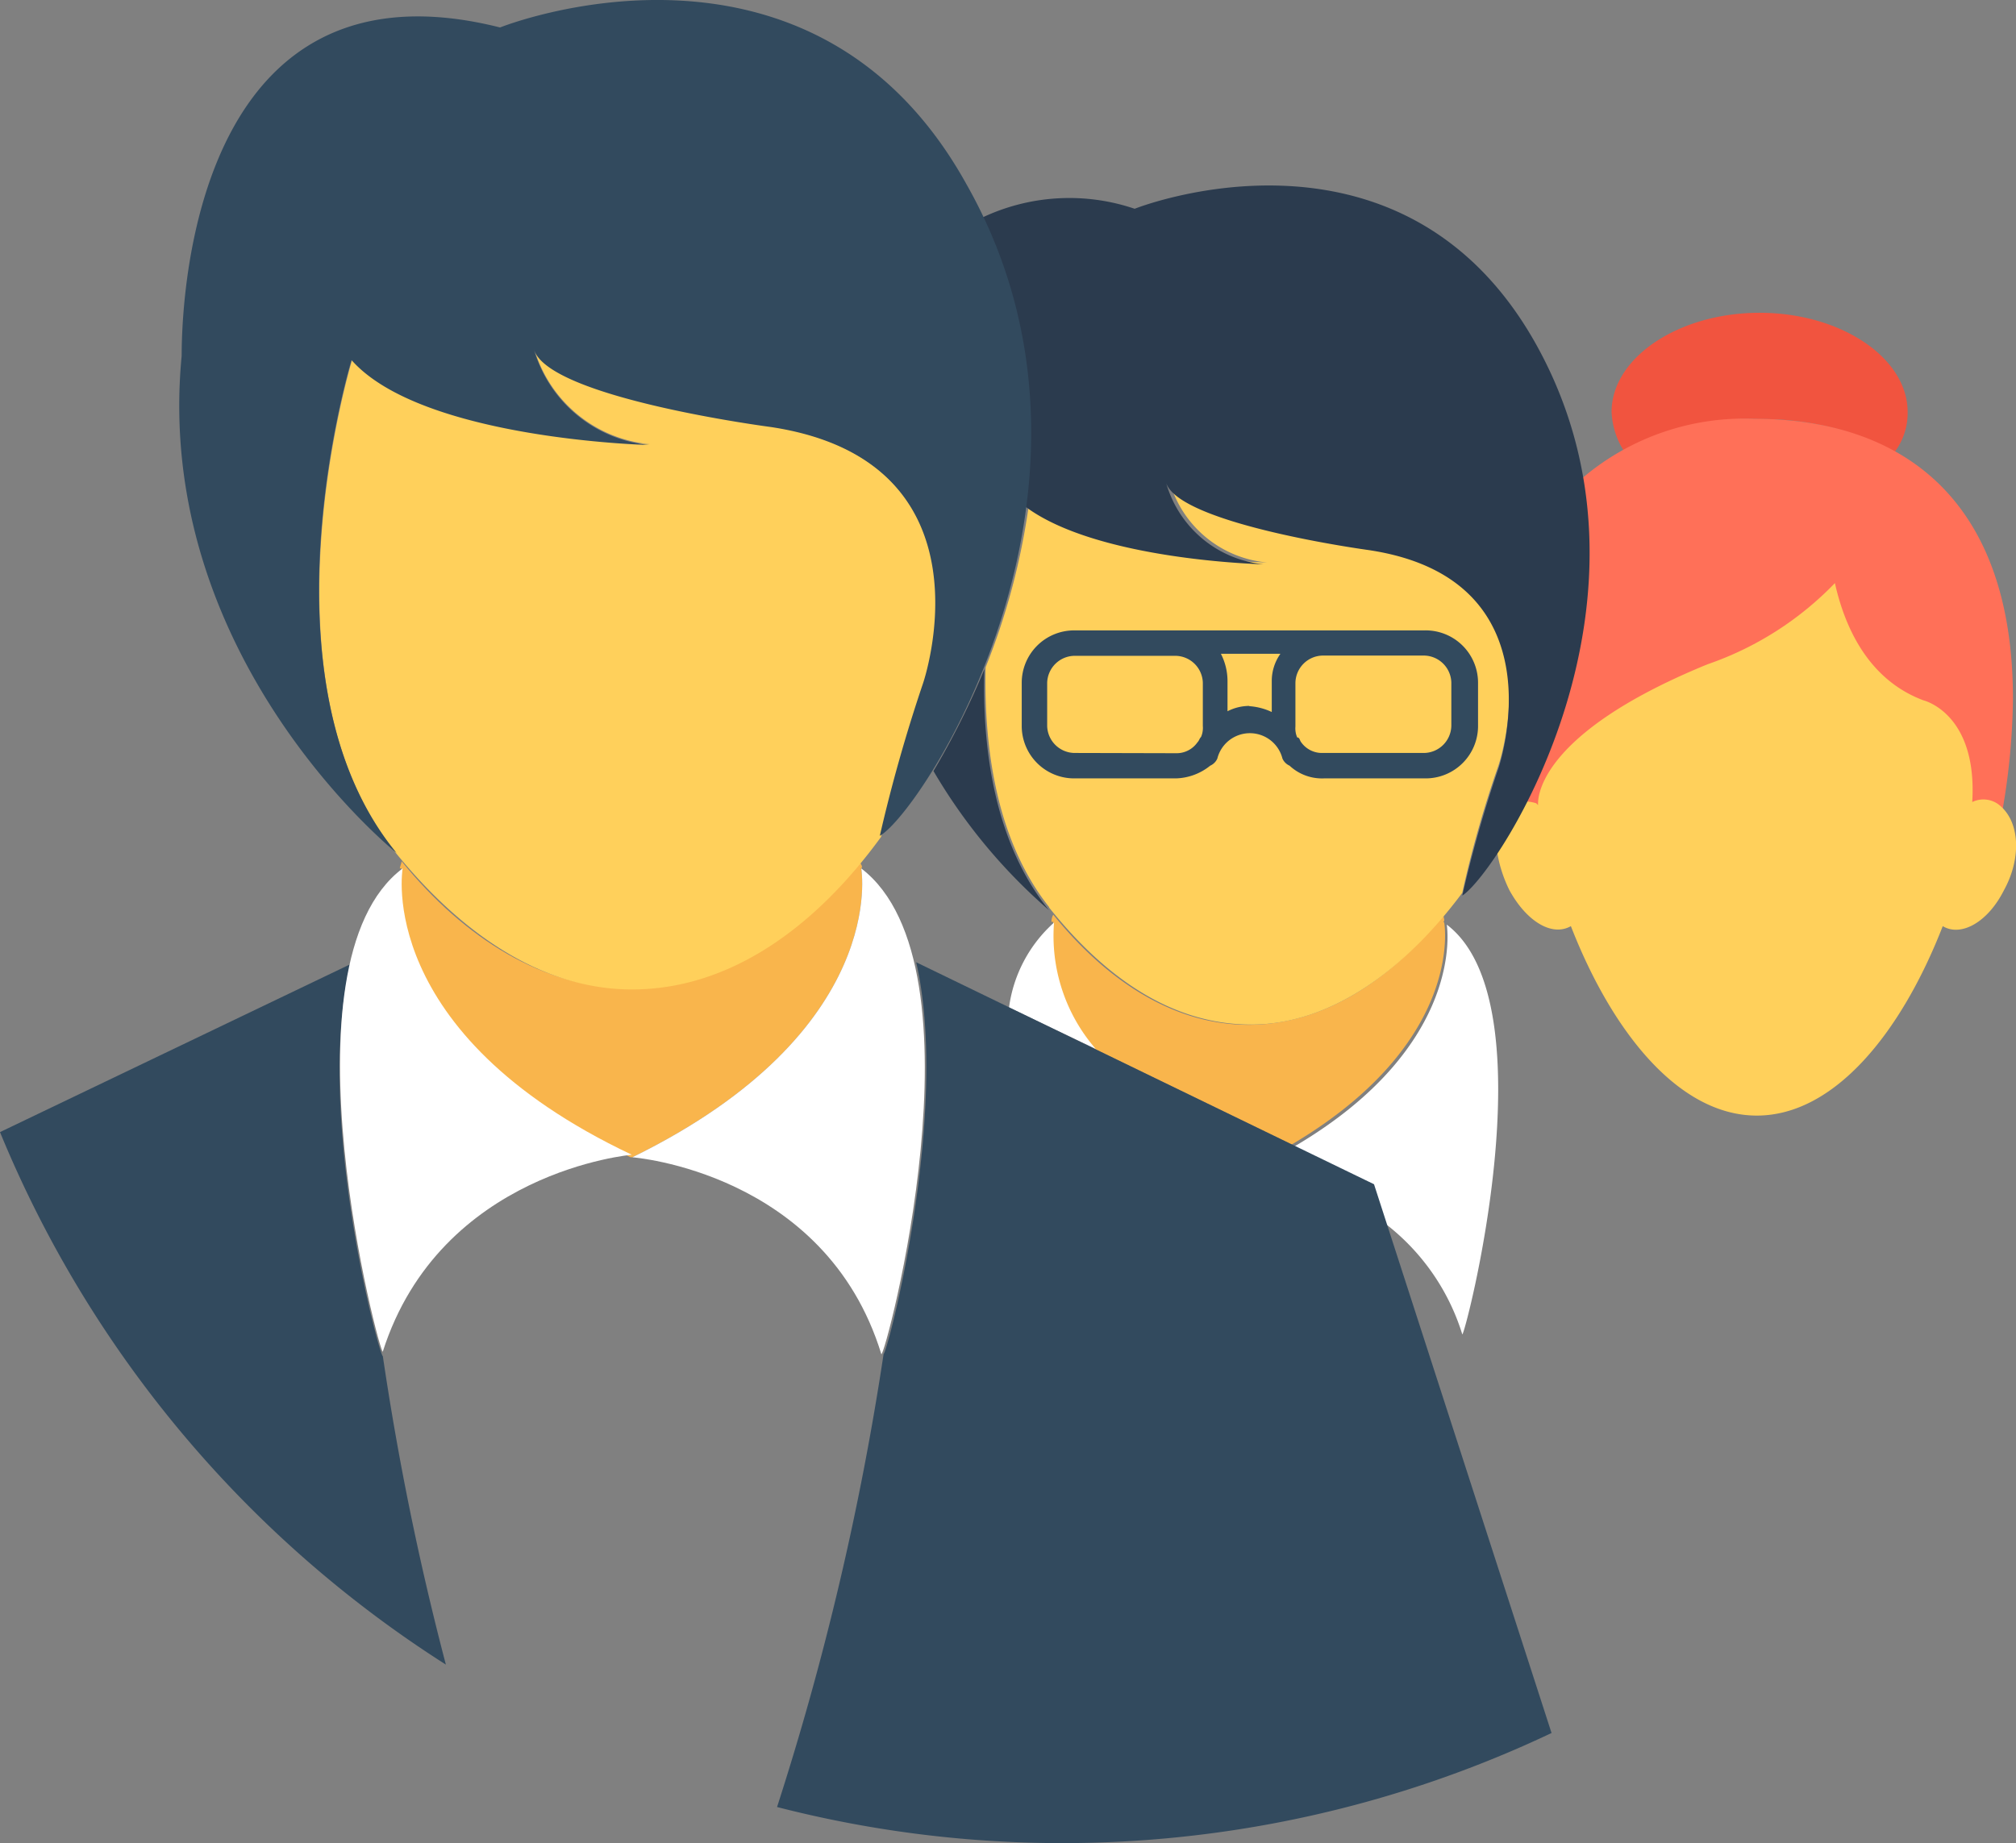 <svg xmlns="http://www.w3.org/2000/svg" viewBox="0 0 79.26 72.48"><rect x="0" y="0" width="79.26" height="72.48" fill="#808080" stroke="none"/><defs><style>.cls-1{fill:#f1543f;}.cls-2{fill:#ff7058;}.cls-3{fill:#ffd05b;}.cls-4{fill:#f9b54c;}.cls-5{fill:#fff;}.cls-6{fill:#2b3b4e;}.cls-7{fill:#324a5e;}</style></defs><title>icon-team</title><g id="Layer_2" data-name="Layer 2"><g id="Layer_1-2" data-name="Layer 1"><path class="cls-1" d="M75,16.2a2.55,2.55,0,0,1-.5,1.56,11.13,11.13,0,0,0-5.32-1.28,10,10,0,0,0-5.32,1.28,3.12,3.12,0,0,1-.5-1.56c0-2.13,2.63-3.9,5.82-3.9S75,14.07,75,16.2Z"/><path class="cls-2" d="M79.14,27.48a27,27,0,0,1-.92,6.67H60c-.14-.64-.28-1.21-.43-1.85a21.17,21.17,0,0,0,2.63-13.49,9.84,9.84,0,0,1,6.81-2.34C74.67,16.48,79.14,19.53,79.14,27.48Z"/><path class="cls-3" d="M78.79,35c-.64,1.28-1.7,1.85-2.41,1.42-1.63,4.19-4.26,7.45-7.31,7.45s-5.68-3.26-7.31-7.45C61,36.85,60,36.21,59.34,35a5.32,5.32,0,0,1-.5-1.63,14.18,14.18,0,0,0,1.06-1.85,1.39,1.39,0,0,1,.5.07h0l.07.07h0c0-.07-.28-2.7,6.67-5.54a12.7,12.7,0,0,0,5-3.19c.35,1.56,1.21,3.76,3.48,4.61,0,0,2.13.5,1.92,4h0a1,1,0,0,1,1,.07C79.42,32.24,79.49,33.73,78.79,35Z"/><path class="cls-4" d="M56.78,36.28s.85,4.68-6,8.73l-7.74-3.76a6.77,6.77,0,0,1-1.63-5h-.07a.54.54,0,0,1,.07-.28c2.13,2.63,4.76,4.33,7.67,4.33s5.54-1.7,7.67-4.33c0,.14.07.21,0,.28Z"/><path class="cls-5" d="M57.49,52.47a8.75,8.75,0,0,0-3-4.33L54,46.58l-3.12-1.49c6.81-4,6-8.73,6-8.73C61,39.48,57.56,52.68,57.49,52.47Z"/><path class="cls-5" d="M43.08,41.25l-3.41-1.63a5.45,5.45,0,0,1,1.77-3.34A6.77,6.77,0,0,0,43.08,41.25Z"/><path class="cls-3" d="M58.91,30.11a44.06,44.06,0,0,0-1.42,5h0c-2.27,3.05-5.18,5.18-8.3,5.18s-5.75-1.85-7.95-4.61a.07.07,0,0,1,.07.07c-2.13-2.63-2.63-6.32-2.56-9.51h0a27.06,27.06,0,0,0,1.7-6.39c2.84,2.13,9.37,2.27,9.37,2.27A4.4,4.4,0,0,1,46,19c.57,1.63,7.95,2.63,7.95,2.63C61.47,22.66,58.91,30.11,58.91,30.11Z"/><path class="cls-6" d="M41.24,35.79a21.81,21.81,0,0,1-4.54-5.47,30.79,30.79,0,0,0,2-4C38.61,29.47,39.11,33.16,41.24,35.79Z"/><path class="cls-6" d="M57.49,35.22a49.71,49.71,0,0,1,1.42-5s2.56-7.45-5.11-8.59c0,0-7.38-1-7.95-2.63a4.43,4.43,0,0,0,3.83,3.19s-6.53-.14-9.37-2.27a20.41,20.41,0,0,0-1.7-11.36,8,8,0,0,1,6-.35S55,4.06,60.33,13.43C66,23.44,58.91,34.3,57.49,35.22Z"/><path class="cls-7" d="M56,24.79H42.23a2.06,2.06,0,0,0-2.06,2.06v1.7a2.06,2.06,0,0,0,2.06,2.06h4a2.24,2.24,0,0,0,1.35-.5.55.55,0,0,0,.28-.28,1.32,1.32,0,0,1,2.56,0,.55.55,0,0,0,.28.28,1.87,1.87,0,0,0,1.35.5h4a2.06,2.06,0,0,0,2.06-2.06v-1.7A2.06,2.06,0,0,0,56,24.79ZM42.23,29.61a1.09,1.09,0,0,1-1.06-1.06v-1.7a1.09,1.09,0,0,1,1.06-1.06h4a1.09,1.09,0,0,1,1.06,1.06v1.7a.9.9,0,0,1-.07.43c-.07.07-.07.14-.14.21a1,1,0,0,1-.85.43Zm6.88-1.85a1.89,1.89,0,0,0-.85.21V26.77A2.35,2.35,0,0,0,48,25.71h2.34A1.85,1.85,0,0,0,50,26.77V28A2.45,2.45,0,0,0,49.12,27.77Zm7.95.78A1.09,1.09,0,0,1,56,29.61H52a1,1,0,0,1-.85-.43C51.1,29.12,51.1,29,51,29a.9.9,0,0,1-.07-.43v-1.7A1.09,1.09,0,0,1,52,25.78h4a1.09,1.09,0,0,1,1.06,1.06Z"/><path class="cls-4" d="M33.86,34.15s1.14,6.39-9,11.36h-.07c-10.15-5-9-11.36-9-11.36h-.07c0-.07.07-.21.07-.28,2.48,3.05,5.61,5,9,5s6.46-2,9-5c.07.14.14.21.07.28S33.93,34.15,33.86,34.15Z"/><path class="cls-7" d="M17.53,65.46A45.17,45.17,0,0,1,0,44.52l13.77-6.6c-1.42,6,1.21,15.62,1.28,15.4A112.14,112.14,0,0,0,17.53,65.46Z"/><path class="cls-5" d="M33.86,34.15s1.14,6.39-9,11.36c0,0,7.59.57,9.79,7.74C34.78,53.46,38.9,38,33.86,34.15Z"/><path class="cls-5" d="M15.83,34.15c-5,3.76-.85,19.31-.78,19,2.27-7.1,9.79-7.74,9.79-7.74C14.69,40.61,15.83,34.15,15.83,34.15Z"/><path class="cls-3" d="M36.34,26.91a62,62,0,0,0-1.7,6c-2.63,3.62-6,6-9.79,6-3.55,0-6.74-2.2-9.37-5.47l.07.07c-5.54-6.81-1.7-19.38-1.7-19.38,2.77,3.12,11.71,3.34,11.71,3.34A5.24,5.24,0,0,1,21,13.71c.64,1.92,9.3,3.05,9.3,3.05C39.32,18.18,36.34,26.91,36.34,26.91Z"/><path class="cls-7" d="M19.66,1.08S31.87-3.82,38,7.25c6.67,11.78-1.7,24.63-3.41,25.62a62,62,0,0,1,1.7-6s3-8.73-6-10.08c0,0-8.73-1.14-9.3-3.05a5.24,5.24,0,0,0,4.54,3.76s-8.94-.21-11.71-3.34c0,0-3.83,12.56,1.77,19.38,0,0-9.58-7.67-8.45-19.52C7.17,14.07,6.67-2.19,19.66,1.08Z"/><path class="cls-7" d="M61,68.15a44.93,44.93,0,0,1-30.45,2.91,112.65,112.65,0,0,0,4.19-17.82h0c.14,0,2.63-9.51,1.28-15.4l18,8.73Z"/></g></g></svg>